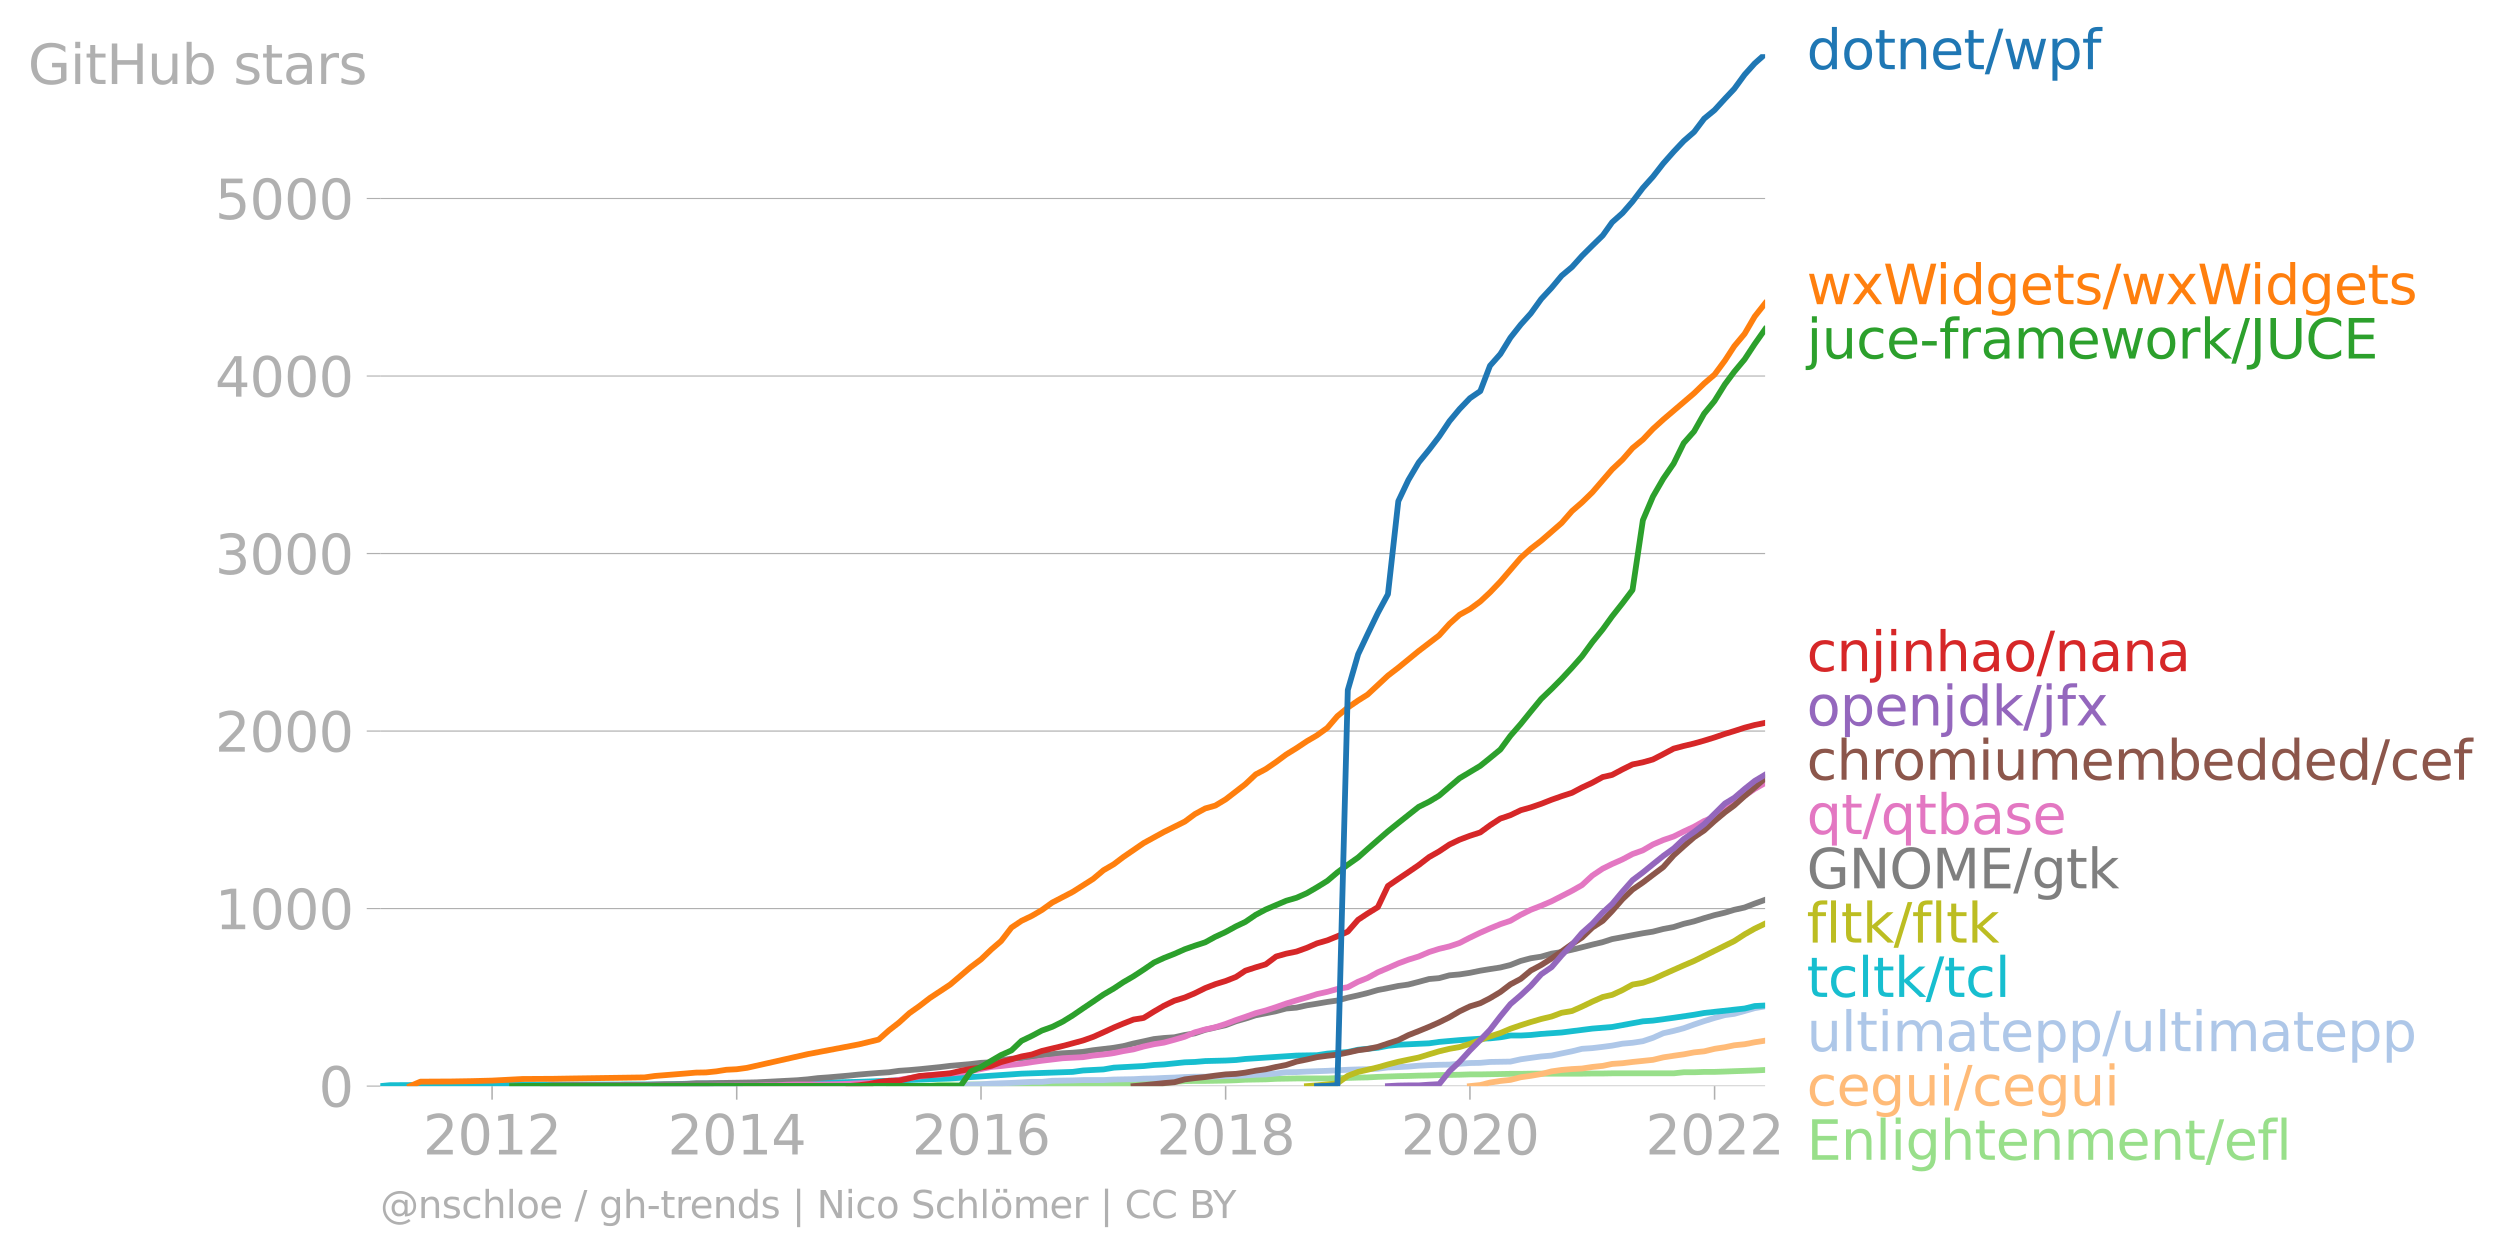 <svg xmlns:xlink="http://www.w3.org/1999/xlink" width="859.61" height="431.485" viewBox="0 0 644.707 323.614" xmlns="http://www.w3.org/2000/svg"><defs><style>*{stroke-linejoin:round;stroke-linecap:butt}</style></defs><g id="figure_1"><path d="M0 323.614h644.707V0H0v323.614z" style="fill:none" id="patch_1"/><g id="axes_1"><path d="M98.073 280.087h357.12V13.975H98.073v266.112z" style="fill:none" id="patch_2"/><g id="matplotlib.axis_1"><g id="xtick_1"><g id="line2d_1"><defs><path id="m023256e82f" d="M0 0v3.5" style="stroke:#b0b0b0;stroke-width:.4"/></defs><use xlink:href="#m023256e82f" x="126.898" y="280.087" style="fill:#b0b0b0;stroke:#b0b0b0;stroke-width:.4"/></g><g style="fill:#b0b0b0" transform="matrix(.14 0 0 -.14 109.083 297.724)" id="text_1"><defs><path id="DejaVuSans-32" d="M1228 531h2203V0H469v531q359 372 979 998 621 627 780 809 303 340 423 576 121 236 121 464 0 372-261 606-261 235-680 235-297 0-627-103-329-103-704-313v638q381 153 712 231 332 78 607 78 725 0 1156-363 431-362 431-968 0-288-108-546-107-257-392-607-78-91-497-524-418-433-1181-1211z" transform="scale(.016)"/><path id="DejaVuSans-30" d="M2034 4250q-487 0-733-480-245-479-245-1442 0-959 245-1439 246-480 733-480 491 0 736 480 246 480 246 1439 0 963-246 1442-245 480-736 480zm0 500q785 0 1199-621 414-620 414-1801 0-1178-414-1799Q2819-91 2034-91q-784 0-1198 620-414 621-414 1799 0 1181 414 1801 414 621 1198 621z" transform="scale(.016)"/><path id="DejaVuSans-31" d="M794 531h1031v3560L703 3866v575l1116 225h631V531h1031V0H794v531z" transform="scale(.016)"/></defs><use xlink:href="#DejaVuSans-32"/><use xlink:href="#DejaVuSans-30" x="63.623"/><use xlink:href="#DejaVuSans-31" x="127.246"/><use xlink:href="#DejaVuSans-32" x="190.869"/></g></g><g id="xtick_2"><use xlink:href="#m023256e82f" x="189.985" y="280.087" style="fill:#b0b0b0;stroke:#b0b0b0;stroke-width:.4" id="line2d_2"/><g style="fill:#b0b0b0" transform="matrix(.14 0 0 -.14 172.17 297.724)" id="text_2"><defs><path id="DejaVuSans-34" d="M2419 4116 825 1625h1594v2491zm-166 550h794V1625h666v-525h-666V0h-628v1100H313v609l1940 2957z" transform="scale(.016)"/></defs><use xlink:href="#DejaVuSans-32"/><use xlink:href="#DejaVuSans-30" x="63.623"/><use xlink:href="#DejaVuSans-31" x="127.246"/><use xlink:href="#DejaVuSans-34" x="190.869"/></g></g><g id="xtick_3"><use xlink:href="#m023256e82f" x="252.986" y="280.087" style="fill:#b0b0b0;stroke:#b0b0b0;stroke-width:.4" id="line2d_3"/><g style="fill:#b0b0b0" transform="matrix(.14 0 0 -.14 235.171 297.724)" id="text_3"><defs><path id="DejaVuSans-36" d="M2113 2584q-425 0-674-291-248-290-248-796 0-503 248-796 249-292 674-292t673 292q248 293 248 796 0 506-248 796-248 291-673 291zm1253 1979v-575q-238 112-480 171-242 60-480 60-625 0-955-422-329-422-376-1275 184 272 462 417 279 145 613 145 703 0 1111-427 408-426 408-1160 0-719-425-1154Q2819-91 2113-91q-810 0-1238 620-428 621-428 1799 0 1106 525 1764t1409 658q238 0 480-47t505-140z" transform="scale(.016)"/></defs><use xlink:href="#DejaVuSans-32"/><use xlink:href="#DejaVuSans-30" x="63.623"/><use xlink:href="#DejaVuSans-31" x="127.246"/><use xlink:href="#DejaVuSans-36" x="190.869"/></g></g><g id="xtick_4"><use xlink:href="#m023256e82f" x="316.073" y="280.087" style="fill:#b0b0b0;stroke:#b0b0b0;stroke-width:.4" id="line2d_4"/><g style="fill:#b0b0b0" transform="matrix(.14 0 0 -.14 298.258 297.724)" id="text_4"><defs><path id="DejaVuSans-38" d="M2034 2216q-450 0-708-241-257-241-257-662 0-422 257-663 258-241 708-241t709 242q260 243 260 662 0 421-258 662-257 241-711 241zm-631 268q-406 100-633 378-226 279-226 679 0 559 398 884 399 325 1092 325 697 0 1094-325t397-884q0-400-227-679-226-278-629-378 456-106 710-416 255-309 255-755 0-679-414-1042Q2806-91 2034-91q-771 0-1186 362-414 363-414 1042 0 446 256 755 257 310 713 416zm-231 997q0-362 226-565 227-203 636-203 407 0 636 203 230 203 230 565 0 363-230 566-229 203-636 203-409 0-636-203-226-203-226-566z" transform="scale(.016)"/></defs><use xlink:href="#DejaVuSans-32"/><use xlink:href="#DejaVuSans-30" x="63.623"/><use xlink:href="#DejaVuSans-31" x="127.246"/><use xlink:href="#DejaVuSans-38" x="190.869"/></g></g><g id="xtick_5"><use xlink:href="#m023256e82f" x="379.074" y="280.087" style="fill:#b0b0b0;stroke:#b0b0b0;stroke-width:.4" id="line2d_5"/><g style="fill:#b0b0b0" transform="matrix(.14 0 0 -.14 361.26 297.724)" id="text_5"><use xlink:href="#DejaVuSans-32"/><use xlink:href="#DejaVuSans-30" x="63.623"/><use xlink:href="#DejaVuSans-32" x="127.246"/><use xlink:href="#DejaVuSans-30" x="190.869"/></g></g><g id="xtick_6"><use xlink:href="#m023256e82f" x="442.161" y="280.087" style="fill:#b0b0b0;stroke:#b0b0b0;stroke-width:.4" id="line2d_6"/><g style="fill:#b0b0b0" transform="matrix(.14 0 0 -.14 424.346 297.724)" id="text_6"><use xlink:href="#DejaVuSans-32"/><use xlink:href="#DejaVuSans-30" x="63.623"/><use xlink:href="#DejaVuSans-32" x="127.246"/><use xlink:href="#DejaVuSans-32" x="190.869"/></g></g></g><g id="matplotlib.axis_2"><g id="ytick_1"><path d="M98.073 280.087h357.12" clip-path="url(#pd7a7926a54)" style="fill:none;stroke:#b0b0b0;stroke-width:.3;stroke-linecap:square" id="line2d_7"/><g id="line2d_8"><defs><path id="m9c0fbdf0a6" d="M0 0h-3.5" style="stroke:#b0b0b0;stroke-width:.3"/></defs><use xlink:href="#m9c0fbdf0a6" x="98.073" y="280.087" style="fill:#b0b0b0;stroke:#b0b0b0;stroke-width:.3"/></g><use xlink:href="#DejaVuSans-30" style="fill:#b0b0b0" transform="matrix(.14 0 0 -.14 82.166 285.406)" id="text_7"/></g><g id="ytick_2"><path d="M98.073 234.308h357.12" clip-path="url(#pd7a7926a54)" style="fill:none;stroke:#b0b0b0;stroke-width:.3;stroke-linecap:square" id="line2d_9"/><use xlink:href="#m9c0fbdf0a6" x="98.073" y="234.308" style="fill:#b0b0b0;stroke:#b0b0b0;stroke-width:.3" id="line2d_10"/><g style="fill:#b0b0b0" transform="matrix(.14 0 0 -.14 55.443 239.627)" id="text_8"><use xlink:href="#DejaVuSans-31"/><use xlink:href="#DejaVuSans-30" x="63.623"/><use xlink:href="#DejaVuSans-30" x="127.246"/><use xlink:href="#DejaVuSans-30" x="190.869"/></g></g><g id="ytick_3"><path d="M98.073 188.53h357.12" clip-path="url(#pd7a7926a54)" style="fill:none;stroke:#b0b0b0;stroke-width:.3;stroke-linecap:square" id="line2d_11"/><use xlink:href="#m9c0fbdf0a6" x="98.073" y="188.529" style="fill:#b0b0b0;stroke:#b0b0b0;stroke-width:.3" id="line2d_12"/><g style="fill:#b0b0b0" transform="matrix(.14 0 0 -.14 55.443 193.848)" id="text_9"><use xlink:href="#DejaVuSans-32"/><use xlink:href="#DejaVuSans-30" x="63.623"/><use xlink:href="#DejaVuSans-30" x="127.246"/><use xlink:href="#DejaVuSans-30" x="190.869"/></g></g><g id="ytick_4"><path d="M98.073 142.75h357.12" clip-path="url(#pd7a7926a54)" style="fill:none;stroke:#b0b0b0;stroke-width:.3;stroke-linecap:square" id="line2d_13"/><use xlink:href="#m9c0fbdf0a6" x="98.073" y="142.75" style="fill:#b0b0b0;stroke:#b0b0b0;stroke-width:.3" id="line2d_14"/><g style="fill:#b0b0b0" transform="matrix(.14 0 0 -.14 55.443 148.07)" id="text_10"><defs><path id="DejaVuSans-33" d="M2597 2516q453-97 707-404 255-306 255-756 0-690-475-1069Q2609-91 1734-91q-293 0-604 58T488 141v609q262-153 574-231 313-78 654-78 593 0 904 234t311 681q0 413-289 645-289 233-804 233h-544v519h569q465 0 712 186t247 536q0 359-255 551-254 193-729 193-260 0-557-57-297-56-653-174v562q360 100 674 150t592 50q719 0 1137-327 419-326 419-882 0-388-222-655t-631-370z" transform="scale(.016)"/></defs><use xlink:href="#DejaVuSans-33"/><use xlink:href="#DejaVuSans-30" x="63.623"/><use xlink:href="#DejaVuSans-30" x="127.246"/><use xlink:href="#DejaVuSans-30" x="190.869"/></g></g><g id="ytick_5"><path d="M98.073 96.972h357.12" clip-path="url(#pd7a7926a54)" style="fill:none;stroke:#b0b0b0;stroke-width:.3;stroke-linecap:square" id="line2d_15"/><use xlink:href="#m9c0fbdf0a6" x="98.073" y="96.972" style="fill:#b0b0b0;stroke:#b0b0b0;stroke-width:.3" id="line2d_16"/><g style="fill:#b0b0b0" transform="matrix(.14 0 0 -.14 55.443 102.29)" id="text_11"><use xlink:href="#DejaVuSans-34"/><use xlink:href="#DejaVuSans-30" x="63.623"/><use xlink:href="#DejaVuSans-30" x="127.246"/><use xlink:href="#DejaVuSans-30" x="190.869"/></g></g><g id="ytick_6"><path d="M98.073 51.193h357.12" clip-path="url(#pd7a7926a54)" style="fill:none;stroke:#b0b0b0;stroke-width:.3;stroke-linecap:square" id="line2d_17"/><use xlink:href="#m9c0fbdf0a6" x="98.073" y="51.193" style="fill:#b0b0b0;stroke:#b0b0b0;stroke-width:.3" id="line2d_18"/><g style="fill:#b0b0b0" transform="matrix(.14 0 0 -.14 55.443 56.512)" id="text_12"><defs><path id="DejaVuSans-35" d="M691 4666h2478v-532H1269V2991q137 47 274 70 138 23 276 23 781 0 1237-428 457-428 457-1159 0-753-469-1171Q2575-91 1722-91q-294 0-599 50Q819 9 494 109v635q281-153 581-228t634-75q541 0 856 284 316 284 316 772 0 487-316 771-315 285-856 285-253 0-505-56-251-56-513-175v2344z" transform="scale(.016)"/></defs><use xlink:href="#DejaVuSans-35"/><use xlink:href="#DejaVuSans-30" x="63.623"/><use xlink:href="#DejaVuSans-30" x="127.246"/><use xlink:href="#DejaVuSans-30" x="190.869"/></g></g><g style="fill:#b0b0b0" transform="matrix(.14 0 0 -.14 7.2 21.67)" id="text_13"><defs><path id="DejaVuSans-47" d="M3809 666v1253H2778v519h1656V434q-365-259-806-392-440-133-940-133-1094 0-1712 639-617 640-617 1780 0 1144 617 1783 618 639 1712 639 456 0 867-113 411-112 758-331v-672q-350 297-744 447t-828 150q-857 0-1287-478-429-478-429-1425 0-944 429-1422 430-478 1287-478 334 0 596 58 263 58 472 180z" transform="scale(.016)"/><path id="DejaVuSans-69" d="M603 3500h575V0H603v3500zm0 1363h575v-729H603v729z" transform="scale(.016)"/><path id="DejaVuSans-74" d="M1172 4494v-994h1184v-447H1172V1153q0-428 117-550t477-122h590V0h-590q-666 0-919 248-253 249-253 905v1900H172v447h422v994h578z" transform="scale(.016)"/><path id="DejaVuSans-48" d="M628 4666h631V2753h2294v1913h631V0h-631v2222H1259V0H628v4666z" transform="scale(.016)"/><path id="DejaVuSans-75" d="M544 1381v2119h575V1403q0-497 193-746 194-248 582-248 465 0 735 297 271 297 271 810v1984h575V0h-575v538q-209-319-486-474-276-155-642-155-603 0-916 375-312 375-312 1097zm1447 2203z" transform="scale(.016)"/><path id="DejaVuSans-62" d="M3116 1747q0 634-261 995t-717 361q-457 0-718-361t-261-995q0-634 261-995t718-361q456 0 717 361t261 995zM1159 2969q182 312 458 463 277 152 661 152 638 0 1036-506 399-506 399-1331T3314 415Q2916-91 2278-91q-384 0-661 152-276 152-458 464V0H581v4863h578V2969z" transform="scale(.016)"/><path id="DejaVuSans-73" d="M2834 3397v-544q-243 125-506 187-262 63-544 63-428 0-642-131t-214-394q0-200 153-314t616-217l197-44q612-131 870-370t258-667q0-488-386-773Q2250-91 1575-91q-281 0-586 55T347 128v594q319-166 628-249 309-82 613-82 406 0 624 139 219 139 219 392 0 234-158 359-157 125-692 241l-200 47q-534 112-772 345-237 233-237 639 0 494 350 762 350 269 994 269 318 0 599-47 282-46 519-140z" transform="scale(.016)"/><path id="DejaVuSans-61" d="M2194 1759q-697 0-966-159t-269-544q0-306 202-486 202-179 548-179 479 0 768 339t289 901v128h-572zm1147 238V0h-575v531q-197-318-491-470T1556-91q-537 0-855 302-317 302-317 808 0 590 395 890 396 300 1180 300h807v57q0 397-261 614t-733 217q-300 0-585-72-284-72-546-216v532q315 122 612 182 297 61 578 61 760 0 1135-394 375-393 375-1193z" transform="scale(.016)"/><path id="DejaVuSans-72" d="M2631 2963q-97 56-211 82-114 27-251 27-488 0-749-317t-261-911V0H581v3500h578v-544q182 319 472 473 291 155 707 155 59 0 131-8 72-7 159-23l3-590z" transform="scale(.016)"/></defs><use xlink:href="#DejaVuSans-47"/><use xlink:href="#DejaVuSans-69" x="77.49"/><use xlink:href="#DejaVuSans-74" x="105.273"/><use xlink:href="#DejaVuSans-48" x="144.482"/><use xlink:href="#DejaVuSans-75" x="219.678"/><use xlink:href="#DejaVuSans-62" x="283.057"/><use xlink:href="#DejaVuSans-20" x="346.533"/><use xlink:href="#DejaVuSans-73" x="378.32"/><use xlink:href="#DejaVuSans-74" x="430.42"/><use xlink:href="#DejaVuSans-61" x="469.629"/><use xlink:href="#DejaVuSans-72" x="530.908"/><use xlink:href="#DejaVuSans-73" x="572.021"/></g></g><path d="m229.253 280.087 2.59-.092H239.781l2.675-.275h5.265l2.589-.045h7.853l2.676-.046h10.529l2.675-.046h2.59l2.675-.091 2.589-.046H289.665l2.675-.046h2.59l2.675-.046h2.589l2.675-.366 2.675-.183 2.59-.046h2.675l2.589-.046 2.675-.045 2.676-.092 2.416-.137 2.676-.046 2.589-.046 2.675-.137 2.59-.046 2.675-.046H342.309l2.59-.091 2.675-.046 2.675-.092 2.417-.045 2.675-.138 2.59-.091 2.675-.092 2.589-.046 2.675-.091 2.675-.046 2.59-.092 2.675-.045 2.589-.046 2.675-.092h2.676l2.502-.045 2.676-.046 2.589-.046h2.675l2.59-.046H407.985l2.675-.046h2.675l2.417-.045h15.88l2.589-.275h2.675l2.59-.092h2.674l2.676-.091 2.416-.092 2.676-.091 2.589-.092 2.675-.137" clip-path="url(#pd7a7926a54)" style="fill:none;stroke:#98df8a;stroke-width:1.5;stroke-linecap:square" id="line2d_19"/><path d="m379.074 280.087 2.676-.275 2.502-.64 2.676-.413 2.589-.275 2.675-.686 2.59-.366 2.675-.458 2.675-.687 2.59-.366 2.675-.23 2.589-.136 2.675-.412 2.675-.275 2.417-.504 2.675-.183 2.59-.32 2.675-.275 2.589-.275 2.675-.64 2.676-.412 2.589-.367 2.675-.503 2.59-.275 2.674-.64 2.676-.413 2.416-.503 2.676-.275 2.589-.504 2.675-.412" clip-path="url(#pd7a7926a54)" style="fill:none;stroke:#ffbb78;stroke-width:1.5;stroke-linecap:square" id="line2d_20"/><path d="m245.046 280.087 2.676-.23 2.589-.137 2.675-.091 2.676-.183 2.502-.092 2.676-.091 2.589-.138 2.675-.137h2.59l2.675-.275 2.675-.045 2.59-.046 2.675-.092H284.573l2.675-.137 2.417-.046 2.675-.046 2.59-.137 2.675-.046 2.589-.137 2.675-.092 2.675-.137 2.59-.092h2.675l2.589-.045 2.675-.138 2.676-.045 2.416-.092 2.676-.183 2.589-.092 2.675-.229 2.59-.32 2.675-.046 2.675-.137 2.589-.092 2.675-.091 2.59-.138 2.675-.137 2.675-.092 2.417-.045 2.675-.138 2.59-.32 2.675-.092 2.589-.137 2.675-.229 2.675-.137 2.59-.092 2.675-.046 2.589-.228 2.675-.184 2.676-.045 2.502-.23 2.676-.045 2.589-.046 2.675-.595 2.59-.366 2.675-.366 2.675-.23 2.59-.549 2.675-.549 2.589-.64 2.675-.184 2.675-.32 2.417-.32 2.675-.504 2.59-.23 2.675-.411 2.589-.87 2.675-1.19 2.676-.596 2.589-.686 2.675-.962 2.59-.87 2.674-.823 2.676-.733 2.416-.32 2.676-.733 2.589-.732 2.675-.458" clip-path="url(#pd7a7926a54)" style="fill:none;stroke:#aec7e8;stroke-width:1.5;stroke-linecap:square" id="line2d_21"/><g style="fill:#1f77b4" transform="matrix(.14 0 0 -.14 465.907 17.838)" id="text_14"><defs><path id="DejaVuSans-64" d="M2906 2969v1894h575V0h-575v525q-181-312-458-464-276-152-664-152-634 0-1033 506-398 507-398 1332t398 1331q399 506 1033 506 388 0 664-152 277-151 458-463zM947 1747q0-634 261-995t717-361q456 0 718 361 263 361 263 995t-263 995q-262 361-718 361t-717-361q-261-361-261-995z" transform="scale(.016)"/><path id="DejaVuSans-6f" d="M1959 3097q-462 0-731-361t-269-989q0-628 267-989 268-361 733-361 460 0 728 362 269 363 269 988 0 622-269 986-268 364-728 364zm0 487q750 0 1178-488 429-487 429-1349 0-859-429-1349Q2709-91 1959-91q-753 0-1180 489-426 490-426 1349 0 862 426 1349 427 488 1180 488z" transform="scale(.016)"/><path id="DejaVuSans-6e" d="M3513 2113V0h-575v2094q0 497-194 743-194 247-581 247-466 0-735-297-269-296-269-809V0H581v3500h578v-544q207 316 486 472 280 156 646 156 603 0 912-373 310-373 310-1098z" transform="scale(.016)"/><path id="DejaVuSans-65" d="M3597 1894v-281H953q38-594 358-905t892-311q331 0 642 81t618 244V178Q3153 47 2828-22t-659-69q-838 0-1327 487-489 488-489 1320 0 859 464 1363 464 505 1252 505 706 0 1117-455 411-454 411-1235zm-575 169q-6 471-264 752-258 282-683 282-481 0-770-272t-333-766l2050 4z" transform="scale(.016)"/><path id="DejaVuSans-2f" d="M1625 4666h531L531-594H0l1625 5260z" transform="scale(.016)"/><path id="DejaVuSans-77" d="M269 3500h575l719-2731 715 2731h678l719-2731 716 2731h575L4050 0h-678l-753 2869L1863 0h-679L269 3500z" transform="scale(.016)"/><path id="DejaVuSans-70" d="M1159 525v-1856H581v4831h578v-531q182 312 458 463 277 152 661 152 638 0 1036-506 399-506 399-1331T3314 415Q2916-91 2278-91q-384 0-661 152-276 152-458 464zm1957 1222q0 634-261 995t-717 361q-457 0-718-361t-261-995q0-634 261-995t718-361q456 0 717 361t261 995z" transform="scale(.016)"/><path id="DejaVuSans-66" d="M2375 4863v-479h-550q-309 0-430-125-120-125-120-450v-309h947v-447h-947V0H697v3053H147v447h550v244q0 584 272 851 272 268 862 268h544z" transform="scale(.016)"/></defs><use xlink:href="#DejaVuSans-64"/><use xlink:href="#DejaVuSans-6f" x="63.477"/><use xlink:href="#DejaVuSans-74" x="124.658"/><use xlink:href="#DejaVuSans-6e" x="163.867"/><use xlink:href="#DejaVuSans-65" x="227.246"/><use xlink:href="#DejaVuSans-74" x="288.77"/><use xlink:href="#DejaVuSans-2f" x="327.979"/><use xlink:href="#DejaVuSans-77" x="361.67"/><use xlink:href="#DejaVuSans-70" x="443.457"/><use xlink:href="#DejaVuSans-66" x="506.934"/></g><g style="fill:#ff7f0e" transform="matrix(.14 0 0 -.14 465.907 78.453)" id="text_15"><defs><path id="DejaVuSans-78" d="M3513 3500 2247 1797 3578 0h-678L1881 1375 863 0H184l1360 1831L300 3500h678l928-1247 928 1247h679z" transform="scale(.016)"/><path id="DejaVuSans-57" d="M213 4666h637l981-3944 978 3944h710l981-3944 978 3944h641L4947 0h-794l-984 4050L2175 0h-794L213 4666z" transform="scale(.016)"/><path id="DejaVuSans-67" d="M2906 1791q0 625-258 968-257 344-723 344-462 0-720-344-258-343-258-968 0-622 258-966t720-344q466 0 723 344 258 344 258 966zm575-1357q0-893-397-1329-396-436-1215-436-303 0-572 45t-522 139v559q253-137 500-202 247-66 503-66 566 0 847 295t281 892v285q-178-310-456-463T1784 0Q1141 0 747 490 353 981 353 1791q0 812 394 1302 394 491 1037 491 388 0 666-153t456-462v531h575V434z" transform="scale(.016)"/></defs><use xlink:href="#DejaVuSans-77"/><use xlink:href="#DejaVuSans-78" x="81.787"/><use xlink:href="#DejaVuSans-57" x="140.967"/><use xlink:href="#DejaVuSans-69" x="237.594"/><use xlink:href="#DejaVuSans-64" x="265.377"/><use xlink:href="#DejaVuSans-67" x="328.854"/><use xlink:href="#DejaVuSans-65" x="392.33"/><use xlink:href="#DejaVuSans-74" x="453.854"/><use xlink:href="#DejaVuSans-73" x="493.063"/><use xlink:href="#DejaVuSans-2f" x="545.162"/><use xlink:href="#DejaVuSans-77" x="578.854"/><use xlink:href="#DejaVuSans-78" x="660.641"/><use xlink:href="#DejaVuSans-57" x="719.82"/><use xlink:href="#DejaVuSans-69" x="816.447"/><use xlink:href="#DejaVuSans-64" x="844.23"/><use xlink:href="#DejaVuSans-67" x="907.707"/><use xlink:href="#DejaVuSans-65" x="971.184"/><use xlink:href="#DejaVuSans-74" x="1032.707"/><use xlink:href="#DejaVuSans-73" x="1071.916"/></g><g style="fill:#2ca02c" transform="matrix(.14 0 0 -.14 465.907 92.453)" id="text_16"><defs><path id="DejaVuSans-6a" d="M603 3500h575V-63q0-668-255-968-254-300-820-300h-219v487H38q328 0 446 152Q603-541 603-63v3563zm0 1363h575v-729H603v729z" transform="scale(.016)"/><path id="DejaVuSans-63" d="M3122 3366v-538q-244 135-489 202t-495 67q-560 0-870-355-309-354-309-995t309-996q310-354 870-354 250 0 495 67t489 202V134Q2881 22 2623-34q-257-57-548-57-791 0-1257 497-465 497-465 1341 0 856 470 1346 471 491 1290 491 265 0 518-55 253-54 491-163z" transform="scale(.016)"/><path id="DejaVuSans-2d" d="M313 2009h1684v-512H313v512z" transform="scale(.016)"/><path id="DejaVuSans-6d" d="M3328 2828q216 388 516 572t706 184q547 0 844-383 297-382 297-1088V0h-578v2094q0 503-179 746-178 244-543 244-447 0-707-297-259-296-259-809V0h-578v2094q0 506-178 748t-550 242q-441 0-701-298-259-298-259-808V0H581v3500h578v-544q197 322 472 475t653 153q382 0 649-194 267-193 395-562z" transform="scale(.016)"/><path id="DejaVuSans-6b" d="M581 4863h578V1991l1716 1509h734L1753 1863 3688 0h-750L1159 1709V0H581v4863z" transform="scale(.016)"/><path id="DejaVuSans-4a" d="M628 4666h631V325q0-844-320-1225T-91-1281h-240v531h197q418 0 590 235 172 234 172 840v4341z" transform="scale(.016)"/><path id="DejaVuSans-55" d="M556 4666h635V1831q0-750 271-1080 272-329 882-329 606 0 878 329 272 330 272 1080v2835h634V1753q0-912-452-1378Q3225-91 2344-91q-885 0-1337 466-451 466-451 1378v2913z" transform="scale(.016)"/><path id="DejaVuSans-43" d="M4122 4306v-665q-319 297-680 443-361 147-767 147-800 0-1225-489t-425-1414q0-922 425-1411t1225-489q406 0 767 147t680 444V359q-331-225-702-338-370-112-782-112-1060 0-1670 648-609 649-609 1771 0 1125 609 1773 610 649 1670 649 418 0 788-111 371-111 696-333z" transform="scale(.016)"/><path id="DejaVuSans-45" d="M628 4666h2950v-532H1259V2753h2222v-531H1259V531h2375V0H628v4666z" transform="scale(.016)"/></defs><use xlink:href="#DejaVuSans-6a"/><use xlink:href="#DejaVuSans-75" x="27.783"/><use xlink:href="#DejaVuSans-63" x="91.162"/><use xlink:href="#DejaVuSans-65" x="146.143"/><use xlink:href="#DejaVuSans-2d" x="207.666"/><use xlink:href="#DejaVuSans-66" x="243.75"/><use xlink:href="#DejaVuSans-72" x="278.955"/><use xlink:href="#DejaVuSans-61" x="320.068"/><use xlink:href="#DejaVuSans-6d" x="381.348"/><use xlink:href="#DejaVuSans-65" x="478.76"/><use xlink:href="#DejaVuSans-77" x="540.283"/><use xlink:href="#DejaVuSans-6f" x="622.07"/><use xlink:href="#DejaVuSans-72" x="683.252"/><use xlink:href="#DejaVuSans-6b" x="724.365"/><use xlink:href="#DejaVuSans-2f" x="782.275"/><use xlink:href="#DejaVuSans-4a" x="815.967"/><use xlink:href="#DejaVuSans-55" x="845.459"/><use xlink:href="#DejaVuSans-43" x="918.652"/><use xlink:href="#DejaVuSans-45" x="988.477"/></g><g style="fill:#d62728" transform="matrix(.14 0 0 -.14 465.907 173.088)" id="text_17"><defs><path id="DejaVuSans-68" d="M3513 2113V0h-575v2094q0 497-194 743-194 247-581 247-466 0-735-297-269-296-269-809V0H581v4863h578V2956q207 316 486 472 280 156 646 156 603 0 912-373 310-373 310-1098z" transform="scale(.016)"/></defs><use xlink:href="#DejaVuSans-63"/><use xlink:href="#DejaVuSans-6e" x="54.98"/><use xlink:href="#DejaVuSans-6a" x="118.359"/><use xlink:href="#DejaVuSans-69" x="146.143"/><use xlink:href="#DejaVuSans-6e" x="173.926"/><use xlink:href="#DejaVuSans-68" x="237.305"/><use xlink:href="#DejaVuSans-61" x="300.684"/><use xlink:href="#DejaVuSans-6f" x="361.963"/><use xlink:href="#DejaVuSans-2f" x="423.145"/><use xlink:href="#DejaVuSans-6e" x="456.836"/><use xlink:href="#DejaVuSans-61" x="520.215"/><use xlink:href="#DejaVuSans-6e" x="581.494"/><use xlink:href="#DejaVuSans-61" x="644.873"/></g><g style="fill:#9467bd" transform="matrix(.14 0 0 -.14 465.907 187.088)" id="text_18"><use xlink:href="#DejaVuSans-6f"/><use xlink:href="#DejaVuSans-70" x="61.182"/><use xlink:href="#DejaVuSans-65" x="124.658"/><use xlink:href="#DejaVuSans-6e" x="186.182"/><use xlink:href="#DejaVuSans-6a" x="249.561"/><use xlink:href="#DejaVuSans-64" x="277.344"/><use xlink:href="#DejaVuSans-6b" x="340.82"/><use xlink:href="#DejaVuSans-2f" x="398.73"/><use xlink:href="#DejaVuSans-6a" x="432.422"/><use xlink:href="#DejaVuSans-66" x="460.205"/><use xlink:href="#DejaVuSans-78" x="495.41"/></g><g style="fill:#8c564b" transform="matrix(.14 0 0 -.14 465.907 201.088)" id="text_19"><use xlink:href="#DejaVuSans-63"/><use xlink:href="#DejaVuSans-68" x="54.98"/><use xlink:href="#DejaVuSans-72" x="118.359"/><use xlink:href="#DejaVuSans-6f" x="157.223"/><use xlink:href="#DejaVuSans-6d" x="218.404"/><use xlink:href="#DejaVuSans-69" x="315.816"/><use xlink:href="#DejaVuSans-75" x="343.6"/><use xlink:href="#DejaVuSans-6d" x="406.979"/><use xlink:href="#DejaVuSans-65" x="504.391"/><use xlink:href="#DejaVuSans-6d" x="565.914"/><use xlink:href="#DejaVuSans-62" x="663.326"/><use xlink:href="#DejaVuSans-65" x="726.803"/><use xlink:href="#DejaVuSans-64" x="788.326"/><use xlink:href="#DejaVuSans-64" x="851.803"/><use xlink:href="#DejaVuSans-65" x="915.279"/><use xlink:href="#DejaVuSans-64" x="976.803"/><use xlink:href="#DejaVuSans-2f" x="1040.279"/><use xlink:href="#DejaVuSans-63" x="1073.971"/><use xlink:href="#DejaVuSans-65" x="1128.951"/><use xlink:href="#DejaVuSans-66" x="1190.475"/></g><g style="fill:#e377c2" transform="matrix(.14 0 0 -.14 465.907 215.088)" id="text_20"><defs><path id="DejaVuSans-71" d="M947 1747q0-634 261-995t717-361q456 0 718 361 263 361 263 995t-263 995q-262 361-718 361t-717-361q-261-361-261-995zM2906 525q-181-312-458-464-276-152-664-152-634 0-1033 506-398 507-398 1332t398 1331q399 506 1033 506 388 0 664-152 277-151 458-463v531h575v-4831h-575V525z" transform="scale(.016)"/></defs><use xlink:href="#DejaVuSans-71"/><use xlink:href="#DejaVuSans-74" x="63.477"/><use xlink:href="#DejaVuSans-2f" x="102.686"/><use xlink:href="#DejaVuSans-71" x="136.377"/><use xlink:href="#DejaVuSans-74" x="199.854"/><use xlink:href="#DejaVuSans-62" x="239.063"/><use xlink:href="#DejaVuSans-61" x="302.539"/><use xlink:href="#DejaVuSans-73" x="363.818"/><use xlink:href="#DejaVuSans-65" x="415.918"/></g><g style="fill:#7f7f7f" transform="matrix(.14 0 0 -.14 465.907 229.088)" id="text_21"><defs><path id="DejaVuSans-4e" d="M628 4666h850L3547 763v3903h612V0h-850L1241 3903V0H628v4666z" transform="scale(.016)"/><path id="DejaVuSans-4f" d="M2522 4238q-688 0-1093-513-404-512-404-1397 0-881 404-1394 405-512 1093-512 687 0 1089 512 402 513 402 1394 0 885-402 1397-402 513-1089 513zm0 512q981 0 1568-658 588-658 588-1764 0-1103-588-1761Q3503-91 2522-91q-984 0-1574 656-589 657-589 1763t589 1764q590 658 1574 658z" transform="scale(.016)"/><path id="DejaVuSans-4d" d="M628 4666h941l1190-3175 1197 3175h941V0h-616v4097L3078 897h-634L1241 4097V0H628v4666z" transform="scale(.016)"/></defs><use xlink:href="#DejaVuSans-47"/><use xlink:href="#DejaVuSans-4e" x="77.49"/><use xlink:href="#DejaVuSans-4f" x="152.295"/><use xlink:href="#DejaVuSans-4d" x="231.006"/><use xlink:href="#DejaVuSans-45" x="317.285"/><use xlink:href="#DejaVuSans-2f" x="380.469"/><use xlink:href="#DejaVuSans-67" x="414.16"/><use xlink:href="#DejaVuSans-74" x="477.637"/><use xlink:href="#DejaVuSans-6b" x="516.846"/></g><g style="fill:#bcbd22" transform="matrix(.14 0 0 -.14 465.907 243.088)" id="text_22"><defs><path id="DejaVuSans-6c" d="M603 4863h575V0H603v4863z" transform="scale(.016)"/></defs><use xlink:href="#DejaVuSans-66"/><use xlink:href="#DejaVuSans-6c" x="35.205"/><use xlink:href="#DejaVuSans-74" x="62.988"/><use xlink:href="#DejaVuSans-6b" x="102.197"/><use xlink:href="#DejaVuSans-2f" x="160.107"/><use xlink:href="#DejaVuSans-66" x="193.799"/><use xlink:href="#DejaVuSans-6c" x="229.004"/><use xlink:href="#DejaVuSans-74" x="256.787"/><use xlink:href="#DejaVuSans-6b" x="295.996"/></g><g style="fill:#17becf" transform="matrix(.14 0 0 -.14 465.907 257.088)" id="text_23"><use xlink:href="#DejaVuSans-74"/><use xlink:href="#DejaVuSans-63" x="39.209"/><use xlink:href="#DejaVuSans-6c" x="94.189"/><use xlink:href="#DejaVuSans-74" x="121.973"/><use xlink:href="#DejaVuSans-6b" x="161.182"/><use xlink:href="#DejaVuSans-2f" x="219.092"/><use xlink:href="#DejaVuSans-74" x="252.783"/><use xlink:href="#DejaVuSans-63" x="291.992"/><use xlink:href="#DejaVuSans-6c" x="346.973"/></g><g style="fill:#aec7e8" transform="matrix(.14 0 0 -.14 465.907 271.088)" id="text_24"><use xlink:href="#DejaVuSans-75"/><use xlink:href="#DejaVuSans-6c" x="63.379"/><use xlink:href="#DejaVuSans-74" x="91.162"/><use xlink:href="#DejaVuSans-69" x="130.371"/><use xlink:href="#DejaVuSans-6d" x="158.154"/><use xlink:href="#DejaVuSans-61" x="255.566"/><use xlink:href="#DejaVuSans-74" x="316.846"/><use xlink:href="#DejaVuSans-65" x="356.055"/><use xlink:href="#DejaVuSans-70" x="417.578"/><use xlink:href="#DejaVuSans-70" x="481.055"/><use xlink:href="#DejaVuSans-2f" x="544.531"/><use xlink:href="#DejaVuSans-75" x="578.223"/><use xlink:href="#DejaVuSans-6c" x="641.602"/><use xlink:href="#DejaVuSans-74" x="669.385"/><use xlink:href="#DejaVuSans-69" x="708.594"/><use xlink:href="#DejaVuSans-6d" x="736.377"/><use xlink:href="#DejaVuSans-61" x="833.789"/><use xlink:href="#DejaVuSans-74" x="895.068"/><use xlink:href="#DejaVuSans-65" x="934.277"/><use xlink:href="#DejaVuSans-70" x="995.801"/><use xlink:href="#DejaVuSans-70" x="1059.277"/></g><g style="fill:#ffbb78" transform="matrix(.14 0 0 -.14 465.907 285.088)" id="text_25"><use xlink:href="#DejaVuSans-63"/><use xlink:href="#DejaVuSans-65" x="54.98"/><use xlink:href="#DejaVuSans-67" x="116.504"/><use xlink:href="#DejaVuSans-75" x="179.98"/><use xlink:href="#DejaVuSans-69" x="243.359"/><use xlink:href="#DejaVuSans-2f" x="271.143"/><use xlink:href="#DejaVuSans-63" x="304.834"/><use xlink:href="#DejaVuSans-65" x="359.814"/><use xlink:href="#DejaVuSans-67" x="421.338"/><use xlink:href="#DejaVuSans-75" x="484.814"/><use xlink:href="#DejaVuSans-69" x="548.193"/></g><g style="fill:#98df8a" transform="matrix(.14 0 0 -.14 465.907 299.088)" id="text_26"><use xlink:href="#DejaVuSans-45"/><use xlink:href="#DejaVuSans-6e" x="63.184"/><use xlink:href="#DejaVuSans-6c" x="126.563"/><use xlink:href="#DejaVuSans-69" x="154.346"/><use xlink:href="#DejaVuSans-67" x="182.129"/><use xlink:href="#DejaVuSans-68" x="245.605"/><use xlink:href="#DejaVuSans-74" x="308.984"/><use xlink:href="#DejaVuSans-65" x="348.193"/><use xlink:href="#DejaVuSans-6e" x="409.717"/><use xlink:href="#DejaVuSans-6d" x="473.096"/><use xlink:href="#DejaVuSans-65" x="570.508"/><use xlink:href="#DejaVuSans-6e" x="632.031"/><use xlink:href="#DejaVuSans-74" x="695.41"/><use xlink:href="#DejaVuSans-2f" x="734.619"/><use xlink:href="#DejaVuSans-65" x="768.311"/><use xlink:href="#DejaVuSans-66" x="829.834"/><use xlink:href="#DejaVuSans-6c" x="865.039"/></g><g style="fill:#b0b0b0" transform="matrix(.097 0 0 -.097 98.073 314.123)" id="text_27"><defs><path id="DejaVuSans-40" d="M2381 1678q0-447 222-702 222-254 610-254 384 0 604 256 221 256 221 700 0 438-225 695-225 258-607 258-378 0-602-256-223-256-223-697zm1703-934q-187-241-429-355t-564-114q-538 0-874 389t-336 1014q0 625 337 1015 338 391 873 391 322 0 565-117 244-117 428-354v409h447V722q457 69 714 417 258 349 258 902 0 334-99 628-98 294-298 544-325 409-792 626t-1017 217q-384 0-738-102-353-101-653-301-490-319-767-836-276-517-276-1120 0-497 179-932 180-434 521-765 328-325 759-495 431-171 922-171 403 0 792 136t714 389l281-347q-390-303-851-464t-936-161q-578 0-1091 205-512 205-912 595Q841 78 631 592q-209 514-209 1105 0 569 212 1084 213 516 607 907 403 396 931 607t1119 211q662 0 1229-272 568-271 952-771 234-307 357-666 124-359 124-744 0-822-497-1297T4084 263v481z" transform="scale(.016)"/><path id="DejaVuSans-7c" d="M1344 4891v-6400H813v6400h531z" transform="scale(.016)"/><path id="DejaVuSans-53" d="M3425 4513v-616q-359 172-678 256-319 85-616 85-515 0-795-200t-280-569q0-310 186-468 186-157 705-254l381-78q706-135 1042-474t336-907q0-679-455-1029Q2797-91 1919-91q-331 0-705 75-373 75-773 222v650q384-215 753-325 369-109 725-109 540 0 834 212 294 213 294 607 0 343-211 537t-692 291l-385 75q-706 140-1022 440-315 300-315 835 0 619 436 975t1201 356q329 0 669-60 341-59 697-177z" transform="scale(.016)"/><path id="DejaVuSans-f6" d="M1959 3097q-462 0-731-361t-269-989q0-628 267-989 268-361 733-361 460 0 728 362 269 363 269 988 0 622-269 986-268 364-728 364zm0 487q750 0 1178-488 429-487 429-1349 0-859-429-1349Q2709-91 1959-91q-753 0-1180 489-426 490-426 1349 0 862 426 1349 427 488 1180 488zm295 1266h634v-631h-634v631zm-1222 0h634v-631h-634v631z" transform="scale(.016)"/><path id="DejaVuSans-42" d="M1259 2228V519h1013q509 0 754 211 246 211 246 645 0 438-246 645-245 208-754 208H1259zm0 1919V2741h935q462 0 688 173 227 174 227 530 0 353-227 528-226 175-688 175h-935zm-631 519h1613q722 0 1112-300 391-300 391-853 0-429-200-682t-588-315q466-100 724-418 258-317 258-792 0-625-425-966Q3088 0 2303 0H628v4666z" transform="scale(.016)"/><path id="DejaVuSans-59" d="M-13 4666h679l1293-1919 1285 1919h678L2272 2222V0h-634v2222L-13 4666z" transform="scale(.016)"/></defs><use xlink:href="#DejaVuSans-40"/><use xlink:href="#DejaVuSans-6e" x="100"/><use xlink:href="#DejaVuSans-73" x="163.379"/><use xlink:href="#DejaVuSans-63" x="215.479"/><use xlink:href="#DejaVuSans-68" x="270.459"/><use xlink:href="#DejaVuSans-6c" x="333.838"/><use xlink:href="#DejaVuSans-6f" x="361.621"/><use xlink:href="#DejaVuSans-65" x="422.803"/><use xlink:href="#DejaVuSans-20" x="484.326"/><use xlink:href="#DejaVuSans-2f" x="516.113"/><use xlink:href="#DejaVuSans-20" x="549.805"/><use xlink:href="#DejaVuSans-67" x="581.592"/><use xlink:href="#DejaVuSans-68" x="645.068"/><use xlink:href="#DejaVuSans-2d" x="708.447"/><use xlink:href="#DejaVuSans-74" x="744.531"/><use xlink:href="#DejaVuSans-72" x="783.74"/><use xlink:href="#DejaVuSans-65" x="822.604"/><use xlink:href="#DejaVuSans-6e" x="884.127"/><use xlink:href="#DejaVuSans-64" x="947.506"/><use xlink:href="#DejaVuSans-73" x="1010.982"/><use xlink:href="#DejaVuSans-20" x="1063.082"/><use xlink:href="#DejaVuSans-7c" x="1094.869"/><use xlink:href="#DejaVuSans-20" x="1128.561"/><use xlink:href="#DejaVuSans-4e" x="1160.348"/><use xlink:href="#DejaVuSans-69" x="1235.152"/><use xlink:href="#DejaVuSans-63" x="1262.936"/><use xlink:href="#DejaVuSans-6f" x="1317.916"/><use xlink:href="#DejaVuSans-20" x="1379.098"/><use xlink:href="#DejaVuSans-53" x="1410.885"/><use xlink:href="#DejaVuSans-63" x="1474.361"/><use xlink:href="#DejaVuSans-68" x="1529.342"/><use xlink:href="#DejaVuSans-6c" x="1592.721"/><use xlink:href="#DejaVuSans-f6" x="1620.504"/><use xlink:href="#DejaVuSans-6d" x="1681.686"/><use xlink:href="#DejaVuSans-65" x="1779.098"/><use xlink:href="#DejaVuSans-72" x="1840.621"/><use xlink:href="#DejaVuSans-20" x="1881.734"/><use xlink:href="#DejaVuSans-7c" x="1913.521"/><use xlink:href="#DejaVuSans-20" x="1947.213"/><use xlink:href="#DejaVuSans-43" x="1979"/><use xlink:href="#DejaVuSans-43" x="2048.824"/><use xlink:href="#DejaVuSans-20" x="2118.648"/><use xlink:href="#DejaVuSans-42" x="2150.436"/><use xlink:href="#DejaVuSans-59" x="2213.539"/></g><path d="m98.073 280.087 2.417-.23 13.204-.09 7.94-.047 49.883-.045 5.264-.183 15.88-.184 18.296-.091 10.529-.229 5.092-.183 18.468-.687 18.383-1.236 13.204-.458 2.676-.366 5.264-.275 2.675-.457 5.092-.275 2.59-.137 2.675-.275 2.589-.137 5.35-.55 2.59-.091 2.675-.23 5.264-.136 2.676-.138 2.416-.274 13.205-.87 5.264-.092 2.675-.412 5.265-.412 2.675-.595 5.092-.504 2.59-.503 2.675-.275 7.94-.366 2.588-.366 5.265-.458 5.35-.366 2.503-.092 2.676-.274 2.589-.458h2.675l2.59-.138 2.675-.274 5.264-.367 7.94-1.007 5.092-.412 7.94-1.465 2.589-.183 5.35-.732 5.265-.778 2.59-.458 10.442-1.145 2.589-.64 2.675-.138h0" clip-path="url(#pd7a7926a54)" style="fill:none;stroke:#17becf;stroke-width:1.5;stroke-linecap:square" id="line2d_22"/><path d="m337.045 280.087 2.589-.183 2.675-.275 2.59-.275 2.675-1.922 2.675-1.008 2.417-.549 2.675-.64 2.59-.733 2.675-.687 2.589-.55 2.675-.549 2.675-.824 2.59-.778 2.675-.64 2.589-.459 2.675-.824 2.676-1.007 2.502-.915 2.676-.87 2.589-1.099 2.675-.915 2.59-.824 2.675-.779 2.675-.64 2.59-.962 2.675-.458 2.589-1.144 2.675-1.282 2.675-1.19 2.417-.55 2.675-1.236 2.59-1.419 2.675-.458 2.589-.915 2.675-1.236 2.676-1.19 2.589-1.145 2.675-1.144 2.59-1.282 2.674-1.328 2.676-1.327 2.416-1.19 2.676-1.74 2.589-1.465 2.675-1.282" clip-path="url(#pd7a7926a54)" style="fill:none;stroke:#bcbd22;stroke-width:1.5;stroke-linecap:square" id="line2d_23"/><path d="m140.016 280.087 2.59-.23h2.675l2.675-.045h10.529l2.675-.046h5.092l2.59-.091 2.675-.092h2.589l2.675-.046 2.675-.183h2.59l2.675-.046 2.589-.045 2.675-.046 2.676-.046 2.416-.046 2.676-.137 2.589-.137 2.675-.138 2.59-.137 2.674-.229 2.676-.32 2.589-.183 2.675-.23 2.59-.228 2.675-.275 2.675-.229 2.417-.183 2.675-.183 2.59-.366 2.674-.183 2.59-.23 2.675-.274 2.675-.275 2.59-.32 2.675-.229 2.589-.229 2.675-.32 2.676-.138 2.502-.549 2.676-.366 2.589-.138 2.675-.366 2.59-.412 2.675-.274 2.675-.23 2.59-.137 2.675-.229 2.589-.412 2.675-.32 2.675-.32 2.417-.413 2.675-.686 2.59-.55 2.675-.595 2.589-.274 2.675-.183 2.675-.596 2.59-.412 2.675-.915 2.589-.595 2.675-.595 2.676-1.008 2.416-.686 2.676-.87 2.589-.504 2.675-.549 2.59-.687 2.675-.229 2.675-.595 2.589-.412 2.675-.457 2.59-.367 2.675-.732 2.675-.595 2.417-.595 2.675-.779 2.59-.503 2.675-.55 2.589-.366 2.675-.686 2.675-.733 2.59-.229 2.675-.732 2.589-.23 2.675-.411 2.676-.55 2.502-.412 2.676-.412 2.589-.64 2.675-1.053 2.59-.687 2.675-.412 2.675-.778 2.59-.412 2.675-.595 2.589-.641 2.675-.687 2.675-.64 2.417-.78 2.675-.503 2.59-.503 2.675-.504 2.589-.412 2.675-.687 2.676-.503 2.589-.824 2.675-.641 2.59-.824 2.674-.778 2.676-.641 2.416-.733 2.676-.595 2.589-1.007 2.675-.961" clip-path="url(#pd7a7926a54)" style="fill:none;stroke:#7f7f7f;stroke-width:1.5;stroke-linecap:square" id="line2d_24"/><path d="m168.841 280.087 2.676-.046h10.529l2.675-.046h2.589l2.675-.046H195.077l2.676-.091h2.589l2.675-.138 2.59-.045h5.35l2.589-.046 2.675-.046 2.59-.091 2.675-.138 2.675-.046 2.417-.091 2.675-.32 2.59-.413 2.674-.457 2.59-.412 2.675-.412 2.675-.092 2.59-.275 2.675-.228 2.589-.367 2.675-.55 2.676-.548 2.502-.23 2.676-.32 2.589-.274 2.675-.412 2.59-.367 2.675-.32 2.675-.32 2.59-.138 2.675-.137 2.589-.412 2.675-.275 2.675-.366 2.417-.504 2.675-.458 2.59-.732 2.675-.595 2.589-.412 2.675-.733 2.675-.778 2.59-1.144 2.675-.733 2.589-.55 2.675-.869 2.676-1.007 2.416-.824 2.676-.961 2.589-.687 2.675-.87 2.59-.915 2.675-.824 2.675-.779 2.589-.824 2.675-.595 2.59-.732 2.675-.458 2.675-1.42 2.417-.96 2.675-1.466 2.59-1.098 2.675-1.19 2.589-.962 2.675-.824 2.675-1.144 2.59-.824 2.675-.641 2.589-.87 2.675-1.373 2.676-1.282 2.502-1.099 2.676-1.099 2.589-.87 2.675-1.556 2.59-1.282 2.675-1.053 2.675-1.144 2.59-1.328 2.675-1.373 2.589-1.465 2.675-2.472 2.675-1.785 2.417-1.19 2.675-1.19 2.59-1.374 2.675-.962 2.589-1.51 2.675-1.145 2.676-.915 2.589-1.282 2.675-1.236 2.59-1.465 2.674-1.099 2.676-2.151 2.416-1.557 2.676-1.694 2.589-1.785 2.675-1.51" clip-path="url(#pd7a7926a54)" style="fill:none;stroke:#e377c2;stroke-width:1.5;stroke-linecap:square" id="line2d_25"/><path d="m292.34 280.087 2.59-.23 2.675-.274 2.589-.275 2.675-.228 2.675-.733 2.59-.32 2.675-.275 2.589-.366 2.675-.32 2.676-.138 2.416-.32 2.676-.504 2.589-.366 2.675-.595 2.59-.504 2.675-.87 2.675-.55 2.589-.594 2.675-.366 2.59-.275 2.675-.55 2.675-.595 2.417-.32 2.675-.55 2.59-.87 2.675-.869 2.589-1.282 2.675-1.053 2.675-1.098 2.59-1.145 2.675-1.327 2.589-1.511 2.675-1.282 2.676-.824 2.502-1.282 2.676-1.602 2.589-1.969 2.675-1.419 2.59-2.151 2.675-1.42 2.675-1.693 2.59-1.786 2.675-1.922 2.589-1.694 2.675-2.564 2.675-1.74 2.417-2.517 2.675-3.067 2.59-2.472 2.675-1.832 2.589-1.968 2.675-2.014 2.676-3.022 2.589-2.334 2.675-2.335 2.59-1.74 2.674-2.426 2.676-2.243 2.416-1.786 2.676-2.426 2.589-2.197 2.675-2.38" clip-path="url(#pd7a7926a54)" style="fill:none;stroke:#8c564b;stroke-width:1.5;stroke-linecap:square" id="line2d_26"/><path d="m357.93 280.087 2.676-.138 2.589-.045h2.675l2.675-.184 2.59-.137 2.675-3.342 2.589-2.426 2.675-2.93 2.676-2.7 2.502-2.61 2.676-3.48 2.589-3.158 2.675-2.289 2.59-2.426 2.675-2.976 2.675-1.831 2.59-3.021 2.675-2.793 2.589-3.021 2.675-2.38 2.675-2.885 2.417-2.197 2.675-3.205 2.59-2.93 2.675-2.014 2.589-2.106 2.675-2.151 2.676-1.923 2.589-2.426 2.675-1.832 2.59-2.014 2.674-2.655 2.676-2.655 2.416-1.465 2.676-2.289 2.589-2.06 2.675-1.602" clip-path="url(#pd7a7926a54)" style="fill:none;stroke:#9467bd;stroke-width:1.5;stroke-linecap:square" id="line2d_27"/><path d="m218.81 280.087 2.676-.23 2.675-.32 2.417-.503 2.675-.32 2.59-.046 2.674-.596 2.59-.595 2.675-.183 2.675-.274 2.59-.23 2.675-.64 2.589-.504 2.675-.32 2.676-.458 2.502-.961 2.676-.733 2.589-.732 2.675-.504 2.59-.916 2.675-.64 2.675-.641 2.59-.687 2.675-.732 2.589-.916 2.675-1.19 2.675-1.236 2.417-1.007 2.675-1.053 2.59-.412 2.675-1.648 2.589-1.511 2.675-1.282 2.675-.824 2.59-1.099 2.675-1.327 2.589-1.007 2.675-.824 2.676-1.053 2.416-1.603 2.676-.87 2.589-.778 2.675-2.014 2.59-.732 2.675-.55 2.675-.961 2.589-1.144 2.675-.779 2.59-1.053 2.675-1.19 2.675-3.067 2.417-1.602 2.675-1.648 2.59-5.448 2.675-1.831 2.589-1.74 2.675-1.83 2.675-2.06 2.59-1.466 2.675-1.785 2.589-1.236 2.675-1.007 2.676-.87 2.502-1.831 2.676-1.74 2.589-.87 2.675-1.282 2.59-.732 2.675-.916 2.675-1.052 2.59-.916 2.675-.87 2.589-1.373 2.675-1.236 2.675-1.465 2.417-.55 2.675-1.419 2.59-1.281 2.675-.55 2.589-.732 2.675-1.374 2.676-1.419 2.589-.686 2.675-.641 2.59-.733 2.674-.824 2.676-.915 2.416-.733 2.676-.87 2.589-.686 2.675-.55" clip-path="url(#pd7a7926a54)" style="fill:none;stroke:#d62728;stroke-width:1.5;stroke-linecap:square" id="line2d_28"/><path d="m132.076 280.087 2.676-.046h112.97l2.589-3.708 2.675-1.19 2.676-1.603 2.502-1.465 2.676-1.19 2.589-2.472 2.675-1.282 2.59-1.373 2.675-.961 2.675-1.328 2.59-1.602 2.675-1.831 2.589-1.74 2.675-1.831 2.675-1.557 2.417-1.602 2.675-1.556 2.59-1.694 2.675-1.831 2.589-1.19 2.675-1.053 2.675-1.19 2.59-.916 2.675-.87 2.589-1.42 2.675-1.235 2.676-1.465 2.416-1.145 2.676-1.83 2.589-1.374 2.675-1.145 2.59-1.098 2.675-.779 2.675-1.19 2.589-1.51 2.675-1.649 2.59-2.197 2.675-1.968 2.675-1.877 2.417-2.152 2.675-2.335 2.59-2.243 2.675-2.151 2.589-2.06 2.675-2.106 2.675-1.328 2.59-1.556 2.675-2.29 2.589-2.197 2.675-1.602 2.676-1.602 2.502-2.014 2.676-2.198 2.589-3.525 2.675-3.067 2.59-3.205 2.675-3.25 2.675-2.563 2.59-2.61 2.675-2.884 2.589-2.93 2.675-3.662 2.675-3.296 2.417-3.342 2.675-3.388 2.59-3.433 2.675-17.991 2.589-6.089 2.675-4.623 2.676-3.891 2.589-5.265 2.675-3.021 2.59-4.578 2.674-3.25 2.676-4.304 2.416-3.25 2.676-3.205 2.589-3.937 2.675-3.8" clip-path="url(#pd7a7926a54)" style="fill:none;stroke:#2ca02c;stroke-width:1.5;stroke-linecap:square" id="line2d_29"/><path d="m105.754 280.087 2.675-1.145 7.94-.046 5.265-.091 5.264-.137 7.854-.412 7.853-.046 5.351-.092 18.296-.274 2.59-.367 7.94-.64 2.674-.23 2.59-.045 2.675-.275 2.589-.412 2.675-.137 2.676-.367 5.092-1.144 10.528-2.38 13.205-2.518 5.092-1.236 2.675-2.38 2.59-2.015 2.674-2.426 2.59-1.832 2.675-2.06 5.264-3.479 5.265-4.486 2.675-2.014 2.676-2.564 2.502-2.152 2.676-3.479 2.589-1.74 2.675-1.281 2.59-1.51 2.675-1.924 5.264-2.746 5.265-3.342 2.675-2.243 2.675-1.557 2.417-1.83 5.264-3.617 5.265-2.885 5.35-2.655 2.59-1.922 2.675-1.465 2.589-.733 2.675-1.602 5.092-3.937 2.676-2.518 2.589-1.373 2.675-1.831 2.59-1.923 2.675-1.648 2.675-1.785 2.589-1.511 2.675-1.923 2.59-3.021 2.675-2.198 2.675-1.83 2.417-1.512 5.264-4.898 2.676-2.06 5.264-4.303 5.264-4.029 2.676-2.975 2.589-2.335 2.675-1.465 2.676-1.968 2.502-2.335 2.676-2.793 5.264-6.134 2.59-2.335 2.675-2.06 5.264-4.578 2.676-3.067 2.589-2.243 2.675-2.61 5.092-5.905 2.675-2.518 2.59-2.975 2.675-2.198 2.589-2.746 2.675-2.427 7.94-6.775 2.59-2.518 2.674-2.289 2.676-3.616 2.416-3.708 2.676-3.205 2.589-4.44 2.675-3.388h0" clip-path="url(#pd7a7926a54)" style="fill:none;stroke:#ff7f0e;stroke-width:1.5;stroke-linecap:square" id="line2d_30"/><path d="m339.634 280.087 2.675-.046 2.59-.229 2.675-101.858 2.675-9.247 2.417-5.127 2.675-5.54 2.59-4.806 2.675-23.988 2.589-5.448 2.675-4.532 2.675-3.296 2.59-3.388 2.675-3.983 2.589-3.113 2.675-2.792 2.676-1.831 2.502-6.547 2.676-3.021 2.589-4.212 2.675-3.387 2.59-2.884 2.675-3.708 2.675-2.884 2.59-3.113 2.675-2.244 2.589-2.884 2.675-2.655 2.675-2.61 2.417-3.387 2.675-2.38 2.59-2.976 2.675-3.525 2.589-2.884 2.675-3.433 2.676-3.022 2.589-2.746 2.675-2.335 2.59-3.434 2.674-2.197 2.676-2.93 2.416-2.563 2.676-3.663 2.589-2.884 2.675-2.38" clip-path="url(#pd7a7926a54)" style="fill:none;stroke:#1f77b4;stroke-width:1.5;stroke-linecap:square" id="line2d_31"/></g></g><defs><clipPath id="pd7a7926a54"><path d="M98.073 13.975h357.12v266.112H98.073z"/></clipPath></defs></svg>
